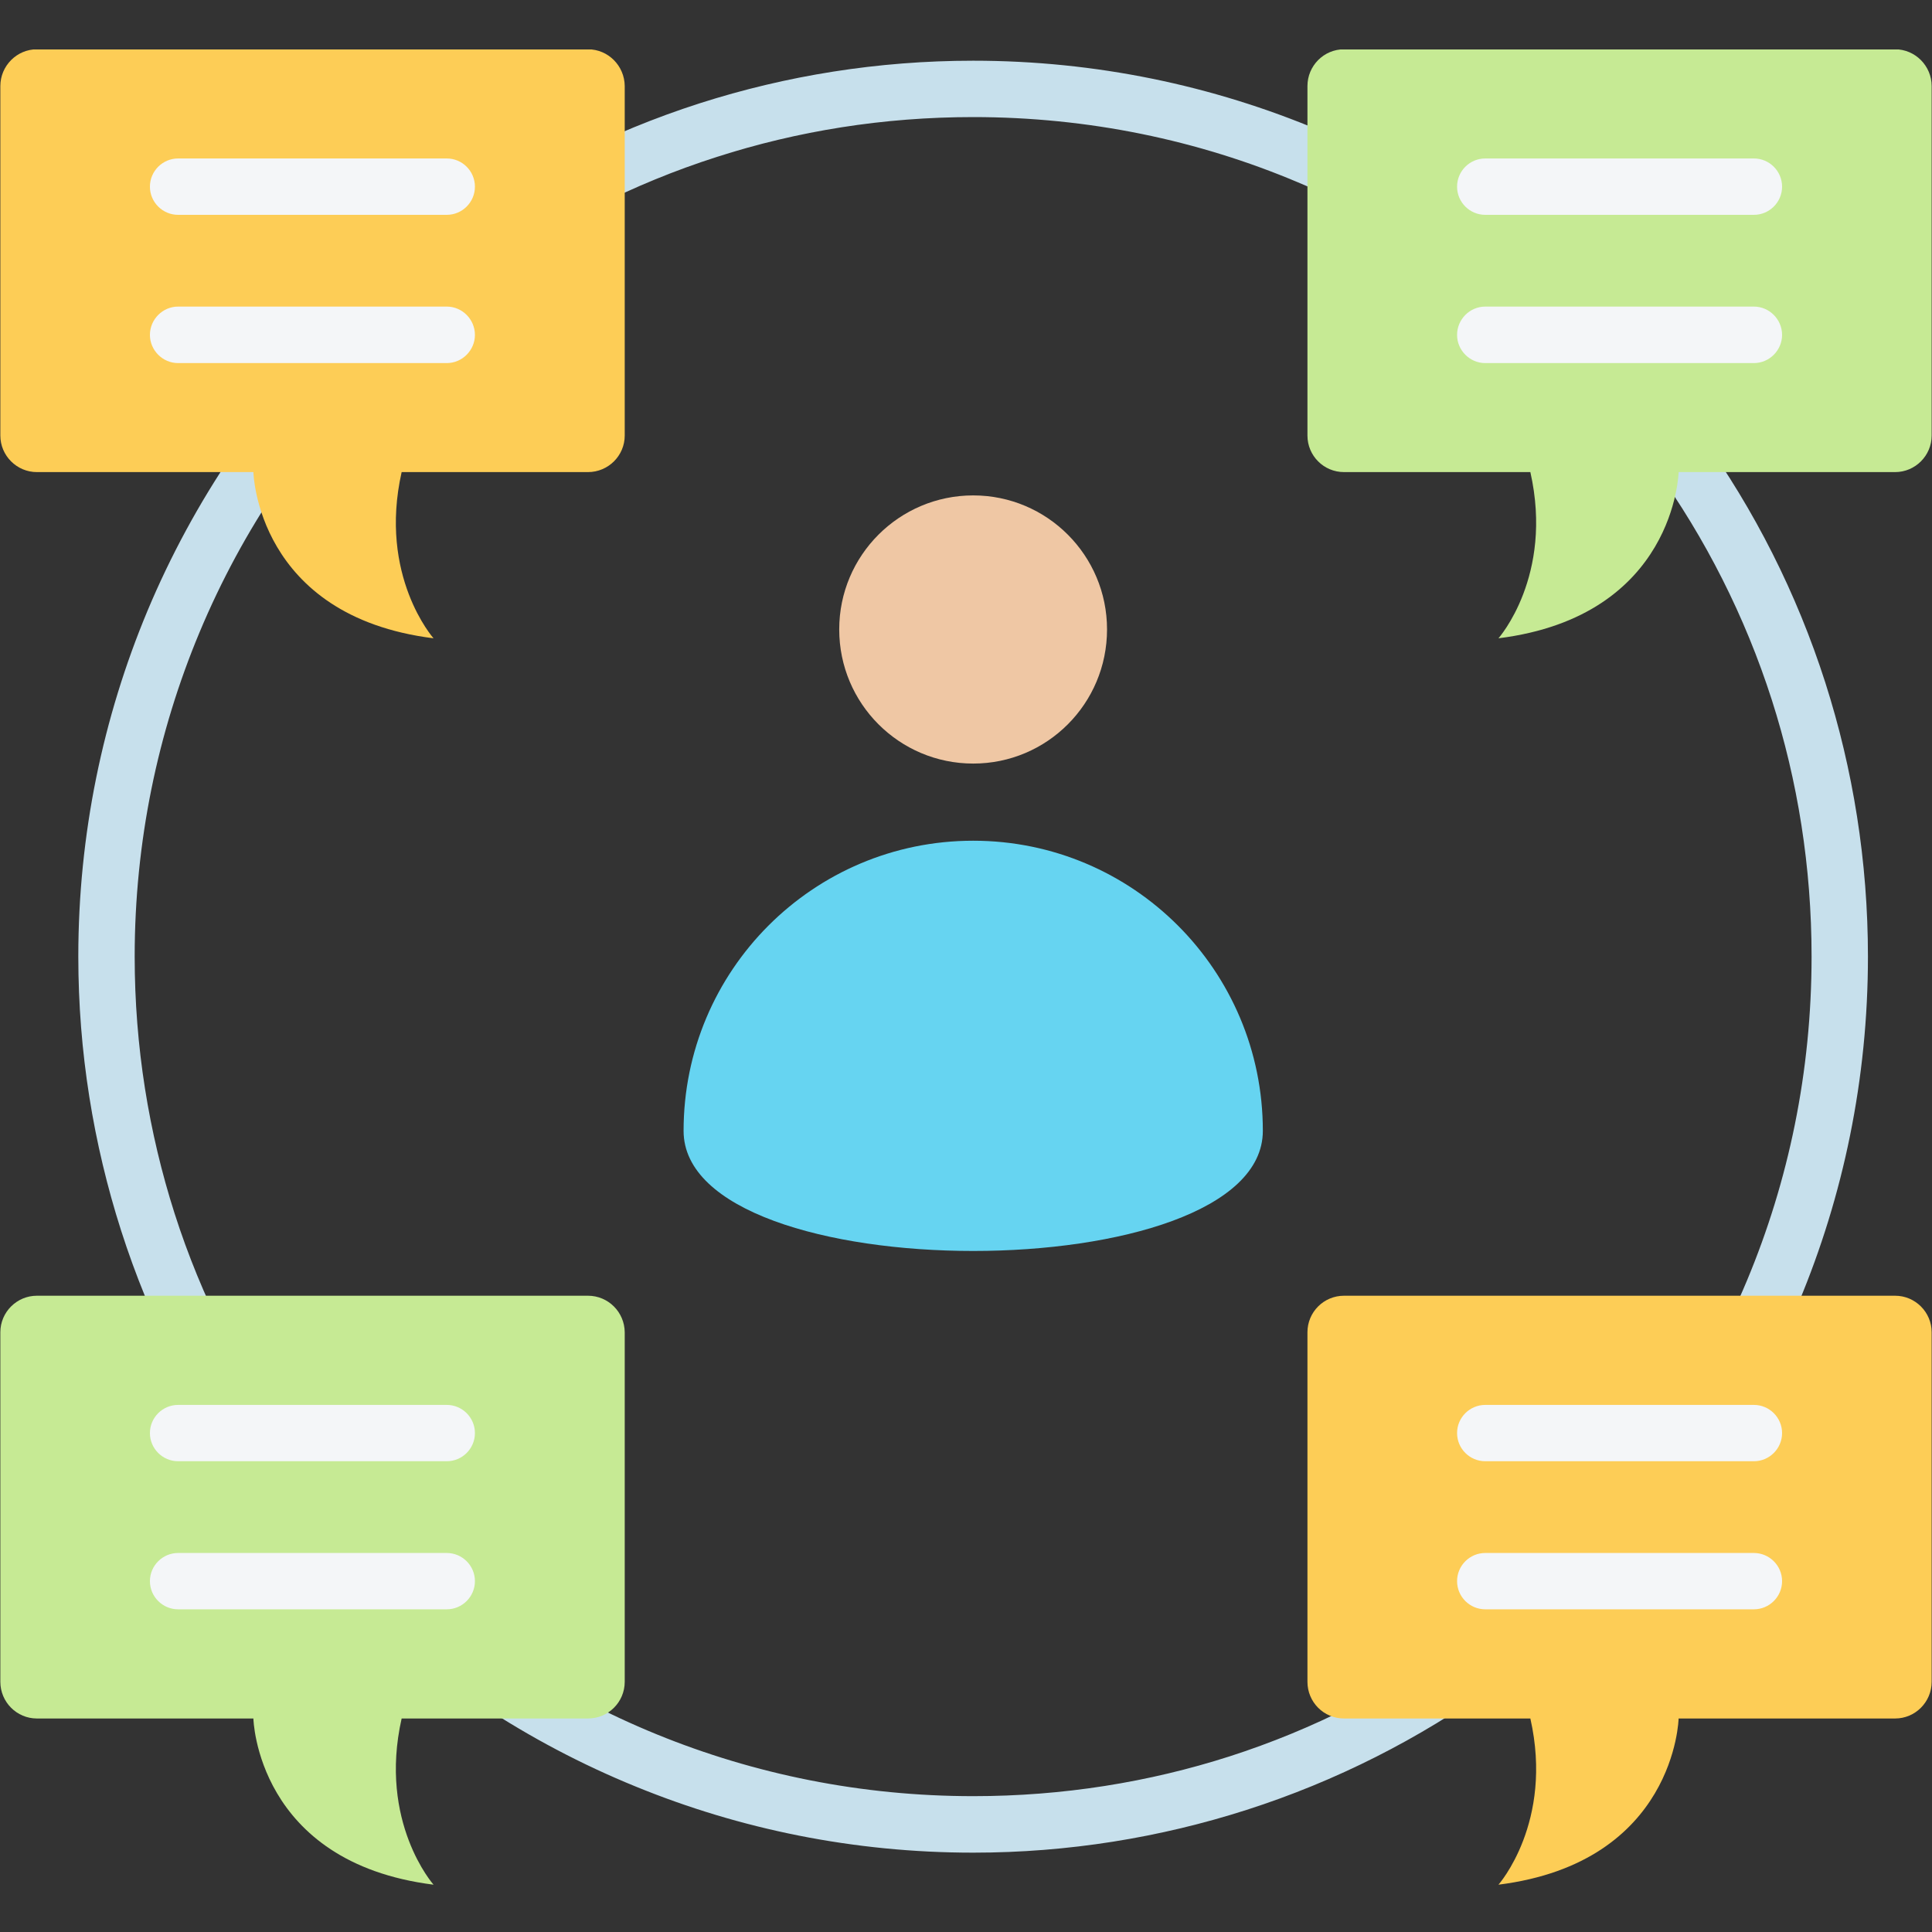 <svg xmlns="http://www.w3.org/2000/svg" xmlns:xlink="http://www.w3.org/1999/xlink" width="60" zoomAndPan="magnify" viewBox="0 0 45 45" height="60" preserveAspectRatio="xMidYMid meet" version="1.0"><rect x="0" y="0" width="45" height="45" fill="#333333" stroke="none"/><defs><clipPath id="8201ee358e"><path d="M 1 1.152 L 44 1.152 L 44 43.902 L 1 43.902 Z M 1 1.152 " clip-rule="nonzero"/></clipPath><clipPath id="329edbcad8"><path d="M 0 1.152 L 15 1.152 L 15 15 L 0 15 Z M 0 1.152 " clip-rule="nonzero"/></clipPath><clipPath id="9535756688"><path d="M 30 1.152 L 45 1.152 L 45 15 L 30 15 Z M 30 1.152 " clip-rule="nonzero"/></clipPath><clipPath id="7eb87553cd"><path d="M 30 30 L 45 30 L 45 43.902 L 30 43.902 Z M 30 30 " clip-rule="nonzero"/></clipPath><clipPath id="25ac00a133"><path d="M 0 30 L 15 30 L 15 43.902 L 0 43.902 Z M 0 30 " clip-rule="nonzero"/></clipPath></defs><path fill="#efc7a4" d="M 19.547 14.66 C 19.547 16.387 20.945 17.785 22.668 17.785 C 24.391 17.785 25.785 16.387 25.785 14.66 C 25.785 12.938 24.391 11.539 22.668 11.539 C 20.945 11.539 19.547 12.938 19.547 14.66 Z M 19.547 14.66 " fill-opacity="1" fill-rule="evenodd"/><path fill="#66d4f1" d="M 29.414 26.34 C 29.414 30.07 15.922 30.07 15.922 26.34 C 15.922 22.605 18.941 19.582 22.668 19.582 C 26.395 19.582 29.414 22.605 29.414 26.34 Z M 29.414 26.34 " fill-opacity="1" fill-rule="evenodd"/><g clip-path="url(#8201ee358e)"><path fill="#c7e0ec" d="M 34.027 38.188 C 34.324 37.977 34.734 38.047 34.945 38.34 C 35.156 38.637 35.086 39.047 34.793 39.258 C 33.059 40.5 31.121 41.488 29.035 42.156 C 27.023 42.801 24.883 43.152 22.668 43.152 C 19.887 43.152 17.234 42.605 14.809 41.613 C 12.289 40.586 10.016 39.078 8.102 37.207 C 7.844 36.953 7.836 36.539 8.09 36.277 C 8.34 36.02 8.754 36.012 9.012 36.266 C 10.809 38.023 12.938 39.434 15.301 40.398 C 17.57 41.324 20.059 41.836 22.668 41.836 C 24.754 41.836 26.758 41.512 28.637 40.91 C 30.582 40.285 32.398 39.359 34.027 38.188 Z M 38.551 10.906 C 38.344 10.609 38.41 10.199 38.703 9.988 C 39 9.777 39.406 9.844 39.617 10.141 C 40.863 11.875 41.848 13.816 42.516 15.902 C 43.16 17.918 43.508 20.062 43.508 22.281 C 43.508 25.133 42.934 27.855 41.898 30.332 C 40.824 32.906 39.246 35.219 37.289 37.148 C 37.031 37.402 36.617 37.398 36.363 37.141 C 36.109 36.883 36.113 36.469 36.371 36.215 C 38.203 34.41 39.68 32.242 40.688 29.832 C 41.66 27.508 42.195 24.961 42.195 22.281 C 42.195 20.191 41.871 18.184 41.27 16.305 C 40.645 14.355 39.723 12.539 38.551 10.906 Z M 11.305 6.375 C 11.012 6.586 10.602 6.516 10.391 6.223 C 10.18 5.93 10.246 5.516 10.543 5.305 C 12.277 4.062 14.215 3.074 16.297 2.406 C 18.309 1.762 20.449 1.414 22.668 1.414 C 25.523 1.414 28.25 1.992 30.738 3.039 C 33.316 4.125 35.633 5.715 37.559 7.684 C 37.812 7.941 37.809 8.355 37.551 8.609 C 37.293 8.863 36.879 8.859 36.625 8.602 C 34.816 6.754 32.648 5.262 30.23 4.246 C 27.91 3.266 25.355 2.727 22.668 2.727 C 20.578 2.727 18.574 3.051 16.695 3.656 C 14.75 4.277 12.938 5.203 11.305 6.375 Z M 6.781 33.66 C 6.992 33.953 6.926 34.363 6.629 34.574 C 6.336 34.785 5.926 34.719 5.715 34.422 C 4.473 32.688 3.488 30.746 2.82 28.66 C 2.176 26.645 1.824 24.5 1.824 22.281 C 1.824 19.43 2.398 16.711 3.434 14.23 C 4.512 11.656 6.09 9.344 8.043 7.414 C 8.301 7.16 8.715 7.164 8.969 7.422 C 9.223 7.68 9.219 8.094 8.961 8.348 C 7.129 10.156 5.652 12.32 4.645 14.734 C 3.676 17.055 3.137 19.605 3.137 22.281 C 3.137 24.371 3.465 26.379 4.066 28.262 C 4.688 30.207 5.613 32.023 6.781 33.66 Z M 6.781 33.66 " fill-opacity="1" fill-rule="evenodd"/></g><g clip-path="url(#329edbcad8)"><path fill="#fdcd56" d="M 13.695 1.148 L 0.859 1.148 C 0.391 1.148 0.008 1.535 0.008 2.004 L 0.008 10.145 C 0.008 10.613 0.391 10.996 0.859 10.996 L 5.902 10.996 C 5.902 10.996 5.973 14.352 10.098 14.867 C 10.098 14.867 8.809 13.418 9.355 10.996 L 13.695 10.996 C 14.168 10.996 14.551 10.613 14.551 10.145 L 14.551 2.004 C 14.547 1.535 14.168 1.148 13.695 1.148 Z M 13.695 1.148 " fill-opacity="1" fill-rule="evenodd"/></g><path fill="#f4f6f8" d="M 4.148 5.004 C 3.789 5.004 3.492 4.711 3.492 4.348 C 3.492 3.984 3.789 3.691 4.148 3.691 L 10.406 3.691 C 10.766 3.691 11.062 3.984 11.062 4.348 C 11.062 4.711 10.766 5.004 10.406 5.004 Z M 4.148 8.457 C 3.789 8.457 3.492 8.16 3.492 7.801 C 3.492 7.438 3.789 7.141 4.148 7.141 L 10.406 7.141 C 10.766 7.141 11.062 7.438 11.062 7.801 C 11.062 8.16 10.766 8.457 10.406 8.457 Z M 4.148 8.457 " fill-opacity="1" fill-rule="evenodd"/><g clip-path="url(#9535756688)"><path fill="#c6ea94" d="M 31.305 1.148 L 44.141 1.148 C 44.609 1.148 44.992 1.535 44.992 2.004 L 44.992 10.145 C 44.992 10.613 44.609 10.996 44.141 10.996 L 39.098 10.996 C 39.098 10.996 39.027 14.352 34.902 14.867 C 34.902 14.867 36.191 13.418 35.645 10.996 L 31.305 10.996 C 30.832 10.996 30.453 10.613 30.453 10.145 L 30.453 2.004 C 30.453 1.535 30.832 1.148 31.305 1.148 Z M 31.305 1.148 " fill-opacity="1" fill-rule="evenodd"/></g><path fill="#f4f6f8" d="M 40.852 3.691 C 41.211 3.691 41.508 3.984 41.508 4.348 C 41.508 4.711 41.211 5.004 40.852 5.004 L 34.594 5.004 C 34.234 5.004 33.938 4.711 33.938 4.348 C 33.938 3.984 34.234 3.691 34.594 3.691 Z M 40.852 7.141 C 41.211 7.141 41.508 7.438 41.508 7.801 C 41.508 8.16 41.211 8.457 40.852 8.457 L 34.594 8.457 C 34.234 8.457 33.938 8.16 33.938 7.801 C 33.938 7.438 34.234 7.141 34.594 7.141 Z M 40.852 7.141 " fill-opacity="1" fill-rule="evenodd"/><g clip-path="url(#7eb87553cd)"><path fill="#fdcd56" d="M 31.305 30.18 L 44.141 30.18 C 44.609 30.18 44.992 30.562 44.992 31.031 L 44.992 39.172 C 44.992 39.645 44.609 40.027 44.141 40.027 L 39.098 40.027 C 39.098 40.027 39.027 43.379 34.902 43.898 C 34.902 43.898 36.191 42.445 35.645 40.027 L 31.305 40.027 C 30.832 40.027 30.453 39.645 30.453 39.172 L 30.453 31.031 C 30.453 30.562 30.832 30.18 31.305 30.18 Z M 31.305 30.18 " fill-opacity="1" fill-rule="evenodd"/></g><path fill="#f4f6f8" d="M 40.852 32.723 C 41.211 32.723 41.508 33.016 41.508 33.379 C 41.508 33.742 41.211 34.035 40.852 34.035 L 34.594 34.035 C 34.234 34.035 33.938 33.742 33.938 33.379 C 33.938 33.016 34.234 32.723 34.594 32.723 Z M 40.852 36.172 C 41.211 36.172 41.508 36.465 41.508 36.828 C 41.508 37.191 41.211 37.484 40.852 37.484 L 34.594 37.484 C 34.234 37.484 33.938 37.191 33.938 36.828 C 33.938 36.465 34.234 36.172 34.594 36.172 Z M 40.852 36.172 " fill-opacity="1" fill-rule="evenodd"/><g clip-path="url(#25ac00a133)"><path fill="#c6ea94" d="M 13.695 30.18 L 0.859 30.18 C 0.391 30.18 0.008 30.562 0.008 31.031 L 0.008 39.172 C 0.008 39.645 0.391 40.027 0.859 40.027 L 5.902 40.027 C 5.902 40.027 5.973 43.379 10.098 43.898 C 10.098 43.898 8.809 42.445 9.355 40.027 L 13.695 40.027 C 14.168 40.027 14.551 39.645 14.551 39.172 L 14.551 31.031 C 14.547 30.562 14.168 30.18 13.695 30.18 Z M 13.695 30.18 " fill-opacity="1" fill-rule="evenodd"/></g><path fill="#f4f6f8" d="M 4.148 34.035 C 3.789 34.035 3.492 33.742 3.492 33.379 C 3.492 33.016 3.789 32.723 4.148 32.723 L 10.406 32.723 C 10.766 32.723 11.062 33.016 11.062 33.379 C 11.062 33.742 10.766 34.035 10.406 34.035 Z M 4.148 37.484 C 3.789 37.484 3.492 37.191 3.492 36.828 C 3.492 36.465 3.789 36.172 4.148 36.172 L 10.406 36.172 C 10.766 36.172 11.062 36.465 11.062 36.828 C 11.062 37.191 10.766 37.484 10.406 37.484 Z M 4.148 37.484 " fill-opacity="1" fill-rule="evenodd"/></svg>